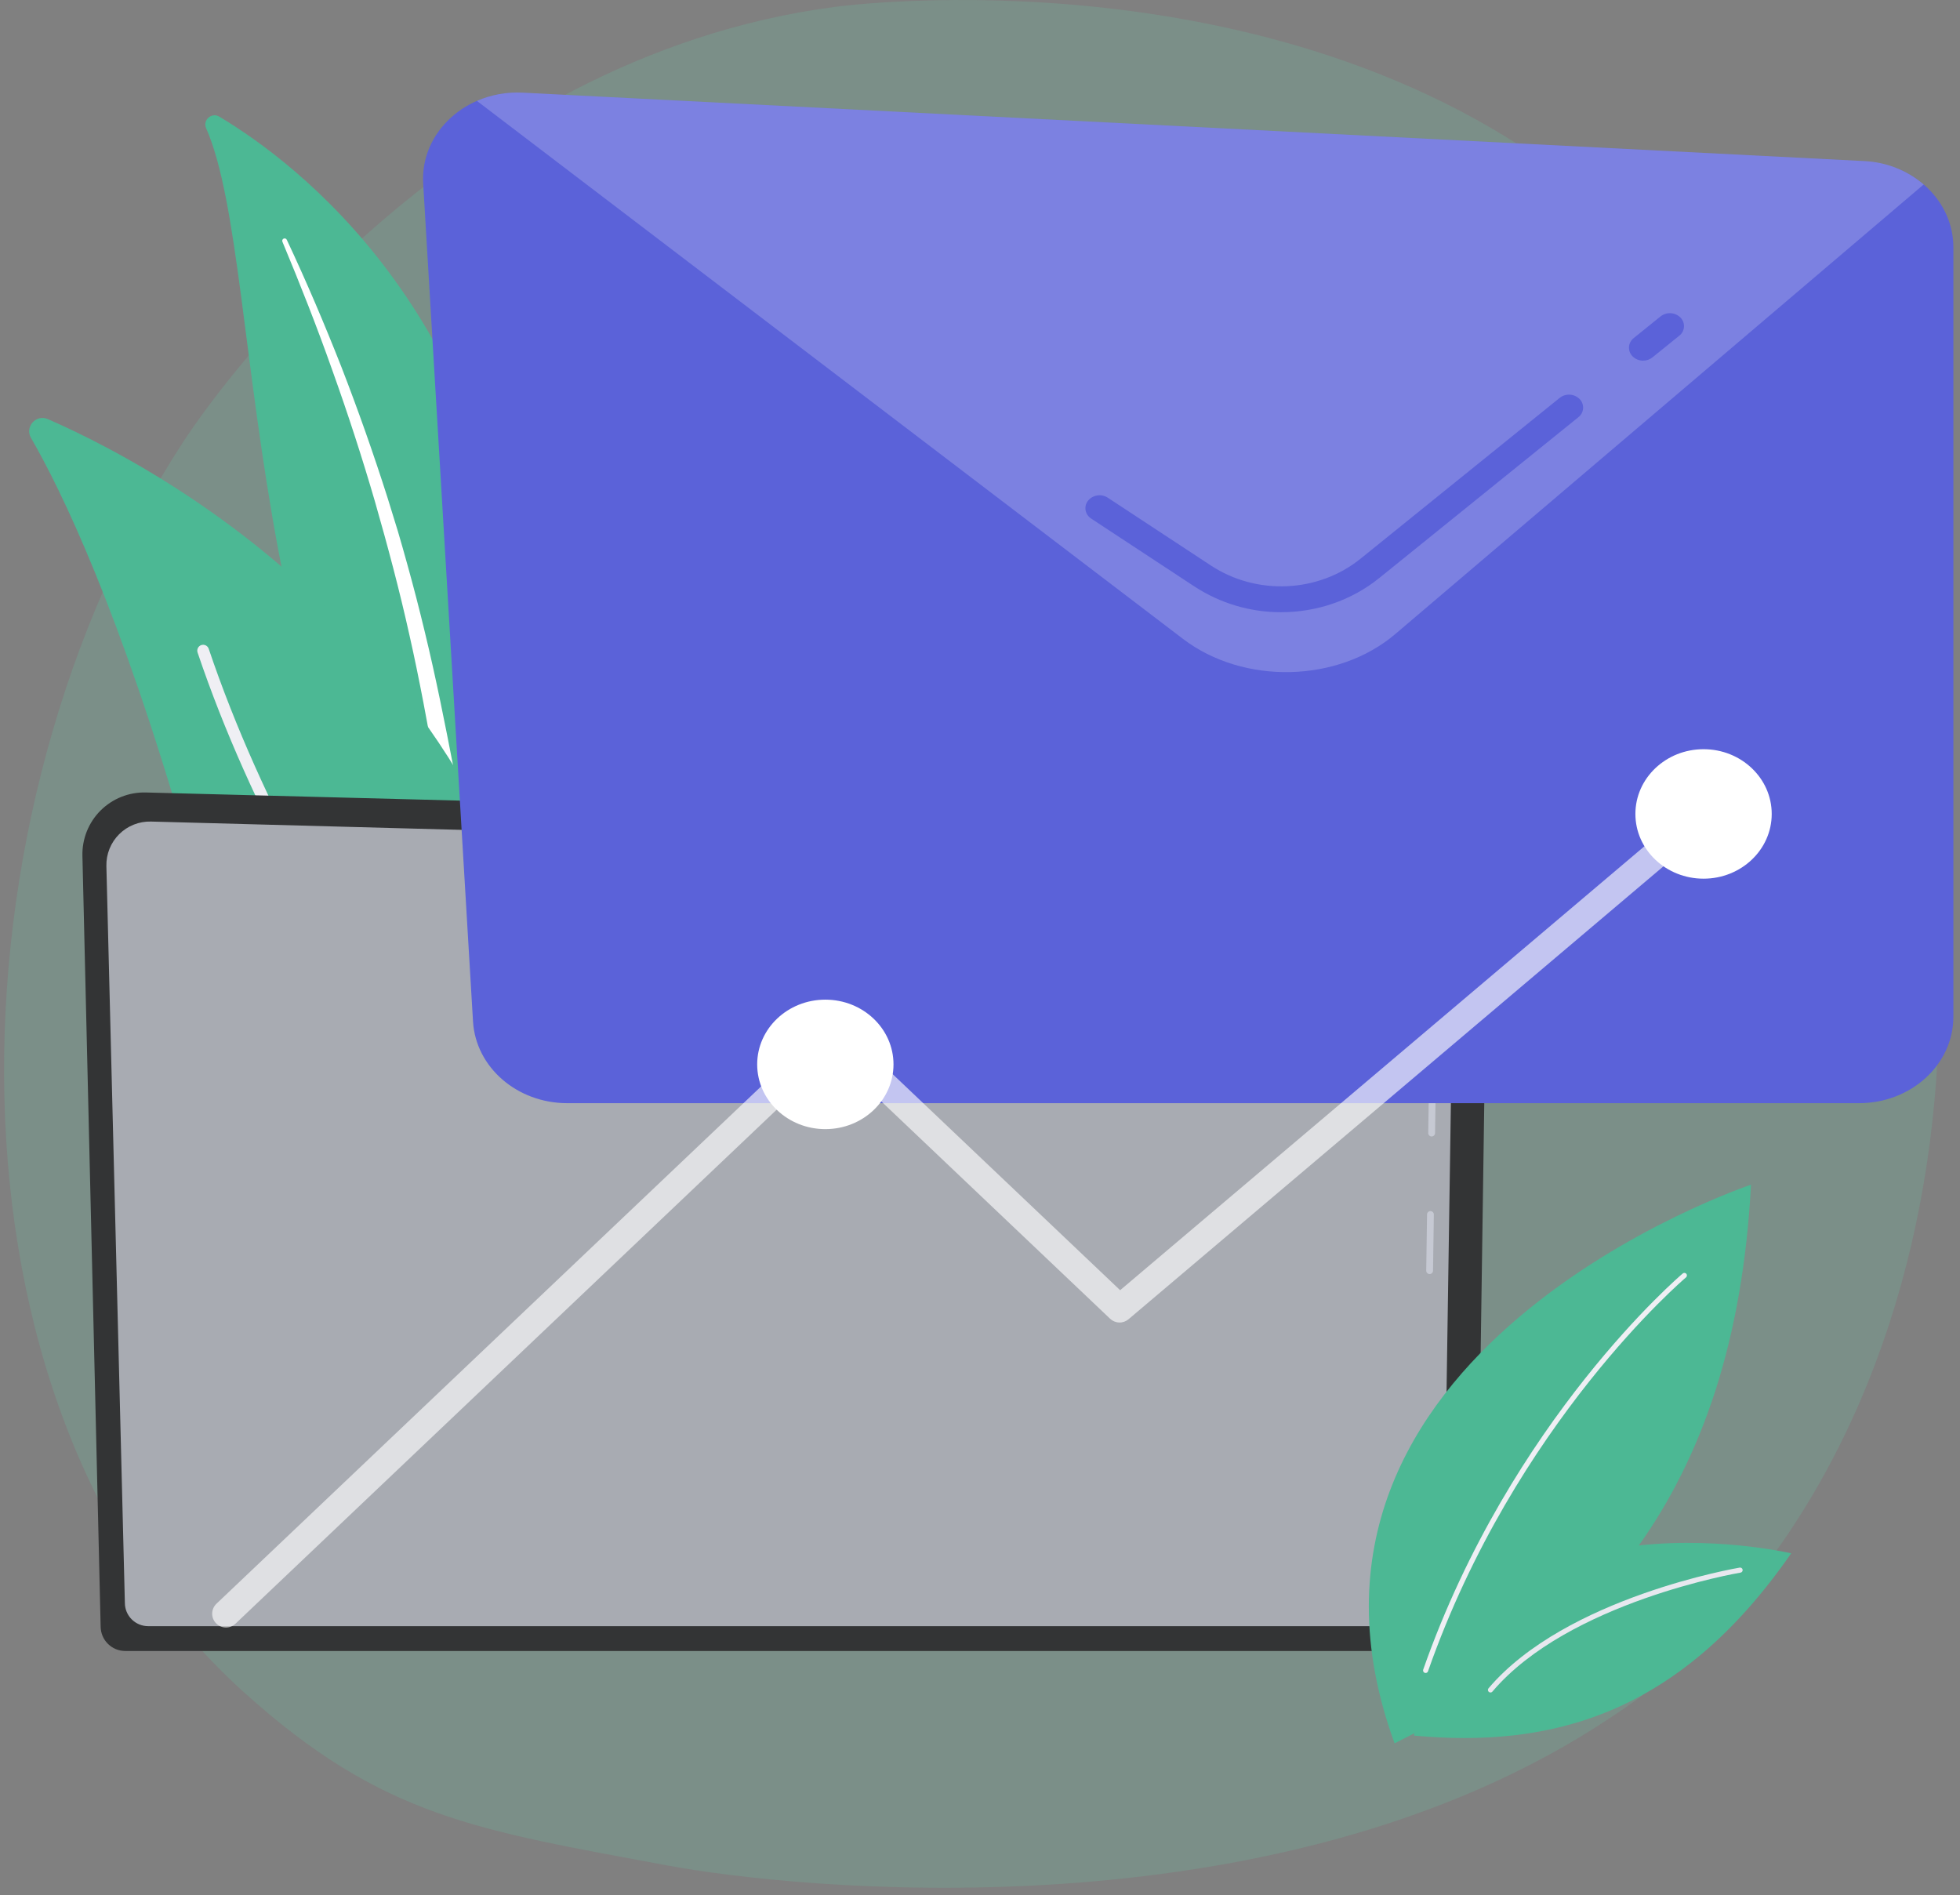 <svg width="241" height="233" viewBox="0 0 241 233" fill="none" xmlns="http://www.w3.org/2000/svg">
<rect x="0" y="0" width="241" height="233" fill="#808080" stroke="none"/>
<path d="M209.806 201.028C203.613 207.412 202.314 208.332 198.071 211.165C156.693 238.793 96.82 232.115 82.196 229.393C58.602 225.002 47.015 223.452 29.903 207.992C-8.98 172.862 -7.089 99.579 22.623 54.183C26.145 48.801 55.294 7.036 102.697 0.839C103.856 0.688 158.772 -6.563 195.825 24.479C204.268 31.576 211.6 39.895 217.58 49.162C246.521 93.861 246.613 163.089 209.806 201.028Z" fill="#62E5B9" fill-opacity="0.15"/>
<path d="M25.343 15.759C24.9 14.755 26.024 13.778 26.966 14.341C36.532 20.058 60.482 38.205 64.261 78.246C69.001 128.484 83.1 144.11 98.17 152.226C98.17 152.226 79.625 150.915 64.699 135.195C28.052 96.598 33.219 33.613 25.343 15.759Z" fill="#4CB894"/>
<g style="mix-blend-mode:soft-light">
<path d="M34.726 29.723C36.91 34.953 38.99 40.224 40.874 45.563C42.786 50.891 44.533 56.272 46.115 61.706C47.674 67.142 49.13 72.607 50.352 78.125C51.598 83.638 52.606 89.198 53.599 94.784C54.623 100.361 55.622 105.985 57.201 111.524C58.77 117.053 61.026 122.483 64.206 127.34C65 128.551 65.82 129.751 66.701 130.891C67.562 132.048 68.475 133.168 69.407 134.27C75.036 140.911 82.051 146.238 89.959 149.878C90.089 149.941 90.229 149.978 90.373 149.987C90.516 149.996 90.66 149.976 90.796 149.929C90.932 149.883 91.058 149.81 91.166 149.714C91.273 149.619 91.362 149.503 91.425 149.374C91.488 149.245 91.525 149.104 91.534 148.961C91.543 148.817 91.523 148.673 91.476 148.537C91.43 148.401 91.356 148.276 91.261 148.168C91.166 148.06 91.05 147.972 90.921 147.909L90.917 147.907C89.668 147.277 88.428 146.633 87.221 145.936C86.612 145.597 86.019 145.231 85.42 144.878C84.834 144.501 84.234 144.148 83.661 143.754C81.342 142.22 79.137 140.52 77.064 138.668C72.907 134.988 69.279 130.668 66.233 126.034C64.734 123.699 63.413 121.255 62.282 118.722C61.158 116.173 60.206 113.552 59.432 110.877C57.858 105.51 56.823 99.951 55.759 94.382C54.688 88.812 53.574 83.223 52.231 77.689C51.567 74.92 50.854 72.164 50.091 69.421C49.718 68.048 49.318 66.681 48.921 65.315C48.51 63.953 48.091 62.593 47.663 61.236C45.937 55.814 44.046 50.45 41.989 45.146C39.907 39.856 37.684 34.623 35.264 29.484C35.232 29.414 35.173 29.359 35.101 29.332C35.028 29.305 34.948 29.307 34.878 29.338C34.807 29.37 34.752 29.427 34.723 29.5C34.695 29.571 34.696 29.652 34.727 29.723H34.726Z" fill="white"/>
</g>
<path d="M71.254 152.788C71.247 153.215 71.135 153.634 70.928 154.007C70.72 154.381 70.424 154.698 70.066 154.93C69.707 155.162 69.297 155.303 68.872 155.339C68.446 155.376 68.018 155.307 67.625 155.138C58.233 151.146 32.701 137.456 22.951 103.603C14.717 75.016 7.536 60.297 3.812 53.841C3.025 52.476 4.438 50.899 5.882 51.53C21.816 58.489 72.08 85.776 71.254 152.788Z" fill="#4CB894"/>
<path d="M68.894 153.625C68.829 153.71 68.747 153.779 68.652 153.829C68.558 153.878 68.454 153.906 68.347 153.91C68.241 153.914 68.135 153.895 68.036 153.853C67.938 153.811 67.851 153.749 67.78 153.669C67.479 153.332 37.543 119.476 24.299 80.245C24.266 80.154 24.252 80.058 24.257 79.963C24.262 79.867 24.287 79.773 24.328 79.686C24.37 79.6 24.429 79.523 24.501 79.459C24.573 79.396 24.656 79.347 24.747 79.316C24.838 79.286 24.934 79.273 25.03 79.28C25.126 79.287 25.219 79.313 25.305 79.356C25.391 79.4 25.467 79.46 25.529 79.533C25.591 79.606 25.638 79.691 25.667 79.782C38.815 118.728 68.558 152.373 68.857 152.708C68.969 152.833 69.033 152.993 69.04 153.16C69.047 153.327 68.995 153.492 68.894 153.625Z" fill="#EFEFF4"/>
<path d="M12.375 199.981C12.378 200.781 12.697 201.546 13.262 202.111C13.827 202.676 14.593 202.994 15.393 202.996H178.556C179.355 202.994 180.121 202.676 180.686 202.111C181.251 201.546 181.57 200.781 181.573 199.981L182.931 106.216C182.931 104.558 180.977 101.322 177.397 101.565L17.936 97.439C16.907 97.412 15.882 97.594 14.925 97.975C13.968 98.356 13.098 98.927 12.368 99.654C11.639 100.381 11.064 101.249 10.68 102.205C10.296 103.161 10.111 104.185 10.134 105.215L12.375 199.981Z" fill="#333435"/>
<path d="M15.354 197.09C15.356 197.846 15.658 198.571 16.193 199.106C16.727 199.64 17.452 199.942 18.209 199.944H174.621C175.377 199.942 176.102 199.64 176.637 199.106C177.172 198.571 177.473 197.846 177.475 197.09L178.757 111.968C178.606 106.846 174.115 105.005 171.393 105.114L18.564 101.014C17.84 100.995 17.119 101.123 16.447 101.391C15.774 101.659 15.163 102.061 14.65 102.572C14.137 103.083 13.734 103.694 13.464 104.366C13.194 105.038 13.064 105.758 13.081 106.482L15.354 197.09Z" fill="#A8ABB2"/>
<path d="M175.785 156.651H175.779C175.724 156.65 175.67 156.639 175.619 156.617C175.569 156.595 175.523 156.564 175.485 156.524C175.447 156.485 175.417 156.438 175.396 156.387C175.376 156.336 175.366 156.281 175.367 156.226L175.468 149.323C175.47 149.213 175.514 149.109 175.593 149.032C175.671 148.954 175.776 148.911 175.886 148.911H175.892C175.947 148.912 176.002 148.924 176.052 148.945C176.103 148.967 176.148 148.999 176.186 149.038C176.225 149.077 176.255 149.124 176.275 149.175C176.295 149.226 176.305 149.281 176.304 149.336L176.203 156.239C176.202 156.349 176.157 156.454 176.079 156.531C176 156.608 175.895 156.651 175.785 156.651Z" fill="#C6C9D3"/>
<path d="M176.034 139.735H176.028C175.973 139.734 175.918 139.722 175.868 139.7C175.817 139.679 175.772 139.647 175.733 139.608C175.695 139.568 175.665 139.522 175.645 139.471C175.625 139.419 175.615 139.365 175.615 139.31L176.004 112.871C175.996 111.3 175.52 110.046 174.586 109.152C172.845 107.484 170.08 107.569 169.963 107.574L121.116 106.264C121.061 106.263 121.007 106.251 120.956 106.228C120.906 106.206 120.861 106.174 120.823 106.134C120.785 106.094 120.756 106.047 120.736 105.996C120.717 105.945 120.707 105.89 120.709 105.835C120.708 105.779 120.718 105.724 120.74 105.673C120.761 105.622 120.793 105.575 120.834 105.537C120.874 105.499 120.922 105.469 120.975 105.451C121.027 105.432 121.083 105.424 121.138 105.428L169.957 106.738C170.26 106.72 173.204 106.669 175.165 108.548C176.268 109.605 176.832 111.061 176.84 112.875L176.452 139.322C176.45 139.432 176.405 139.537 176.327 139.614C176.249 139.691 176.144 139.734 176.034 139.735Z" fill="#C6C9D3"/>
<path d="M171.475 214.351C195.069 202.639 213.27 184.215 215.301 145.663C215.301 145.663 153.892 166.164 171.475 214.351Z" fill="#4CB894"/>
<path d="M173.859 213.399C190.442 214.929 206.352 211.058 220.242 190.988C220.242 190.988 180.394 181.634 173.859 213.399Z" fill="#4CB894"/>
<path d="M175.291 205.702C175.356 205.702 175.419 205.682 175.472 205.645C175.525 205.607 175.565 205.554 175.586 205.493C186.31 174.922 207.103 157.234 207.312 157.059C207.375 157.005 207.415 156.929 207.422 156.846C207.429 156.764 207.404 156.681 207.35 156.618C207.324 156.586 207.292 156.56 207.255 156.541C207.219 156.522 207.179 156.511 207.138 156.507C207.055 156.5 206.973 156.526 206.91 156.579C206.7 156.755 185.779 174.546 174.996 205.286C174.982 205.325 174.976 205.366 174.978 205.407C174.981 205.448 174.991 205.488 175.009 205.525C175.027 205.562 175.052 205.595 175.082 205.622C175.113 205.65 175.148 205.671 175.187 205.684C175.22 205.696 175.256 205.702 175.291 205.702Z" fill="#EFEFF4"/>
<path d="M183.268 208.098C183.313 208.098 183.358 208.089 183.399 208.07C183.44 208.05 183.477 208.023 183.506 207.988C192.866 196.956 213.804 193.396 214.014 193.361C214.055 193.354 214.094 193.34 214.129 193.318C214.164 193.296 214.194 193.268 214.218 193.234C214.242 193.201 214.259 193.163 214.268 193.123C214.278 193.083 214.279 193.042 214.272 193.001C214.266 192.961 214.252 192.921 214.23 192.886C214.209 192.851 214.181 192.821 214.147 192.797C214.114 192.772 214.076 192.755 214.035 192.746C213.995 192.737 213.953 192.736 213.913 192.744C213.7 192.778 192.535 196.378 183.029 207.583C182.99 207.629 182.966 207.684 182.958 207.744C182.95 207.803 182.959 207.863 182.984 207.917C183.009 207.971 183.049 208.017 183.099 208.049C183.149 208.081 183.208 208.098 183.268 208.098Z" fill="#E8E8EF"/>
<path d="M69.755 135.641H228.576C234.988 135.641 240.186 130.886 240.186 125.02V30.41C240.186 24.774 235.373 20.119 229.222 19.805L64.273 11.394C57.367 11.042 51.658 16.258 52.034 22.576L58.162 125.597C58.498 131.23 63.588 135.641 69.755 135.641Z" fill="#5B62D9"/>
<path d="M145.457 78.552L58.641 12.407C60.414 11.637 62.342 11.29 64.273 11.394L229.222 19.805C231.911 19.924 234.484 20.936 236.535 22.68L171.561 77.961C164.507 83.962 152.903 84.225 145.457 78.552Z" fill="white" fill-opacity="0.2"/>
<path d="M157.526 75.274C161.842 75.274 166.139 73.862 169.592 71.072L194.073 51.301C194.242 51.172 194.381 51.008 194.481 50.821C194.582 50.633 194.642 50.427 194.656 50.215C194.67 50.003 194.639 49.79 194.565 49.591C194.491 49.392 194.375 49.211 194.225 49.06C193.905 48.741 193.479 48.551 193.027 48.526C192.576 48.5 192.131 48.64 191.776 48.921L167.295 68.692C162.095 72.892 154.528 73.238 148.894 69.534L136.209 61.193C135.83 60.946 135.375 60.847 134.929 60.914C134.482 60.98 134.076 61.209 133.787 61.556C133.227 62.267 133.405 63.259 134.183 63.771L146.869 72.112C150.037 74.183 153.741 75.282 157.526 75.274Z" fill="#5B62D9"/>
<path d="M202.032 44.343C202.449 44.345 202.854 44.205 203.18 43.945L206.476 41.284C206.645 41.154 206.784 40.991 206.884 40.804C206.985 40.617 207.044 40.41 207.059 40.198C207.073 39.986 207.042 39.773 206.968 39.574C206.894 39.375 206.778 39.194 206.628 39.043C206.308 38.725 205.881 38.535 205.43 38.509C204.979 38.483 204.534 38.624 204.179 38.904L200.884 41.565C200.715 41.694 200.576 41.858 200.475 42.045C200.374 42.233 200.315 42.439 200.301 42.651C200.286 42.863 200.317 43.076 200.391 43.275C200.466 43.474 200.581 43.655 200.731 43.806C200.901 43.978 201.104 44.114 201.327 44.206C201.551 44.298 201.791 44.345 202.032 44.343Z" fill="#5B62D9"/>
<path opacity="0.63" d="M212.044 100.137L210.687 98.848C210.384 98.56 209.985 98.394 209.567 98.382C209.15 98.37 208.742 98.513 208.423 98.783L137.731 158.636L103.635 126.254C103.32 125.954 102.902 125.787 102.467 125.787C102.032 125.787 101.614 125.954 101.299 126.254L26.617 197.184C26.291 197.494 26.101 197.92 26.089 198.37C26.078 198.82 26.245 199.256 26.555 199.582C26.865 199.908 27.291 200.098 27.741 200.109C28.191 200.121 28.627 199.953 28.953 199.644L102.467 129.823L136.497 162.144C136.8 162.431 137.199 162.597 137.617 162.609C138.035 162.621 138.442 162.478 138.761 162.208L209.453 102.355L212.044 104.815V100.137Z" fill="white"/>
<path d="M101.483 138.831C106.112 138.831 109.864 135.267 109.864 130.871C109.864 126.475 106.112 122.912 101.483 122.912C96.855 122.912 93.103 126.475 93.103 130.871C93.103 135.267 96.855 138.831 101.483 138.831Z" fill="white"/>
<path d="M209.468 108.037C214.096 108.037 217.849 104.474 217.849 100.078C217.849 95.682 214.096 92.118 209.468 92.118C204.839 92.118 201.087 95.682 201.087 100.078C201.087 104.474 204.839 108.037 209.468 108.037Z" fill="white"/>
</svg>
